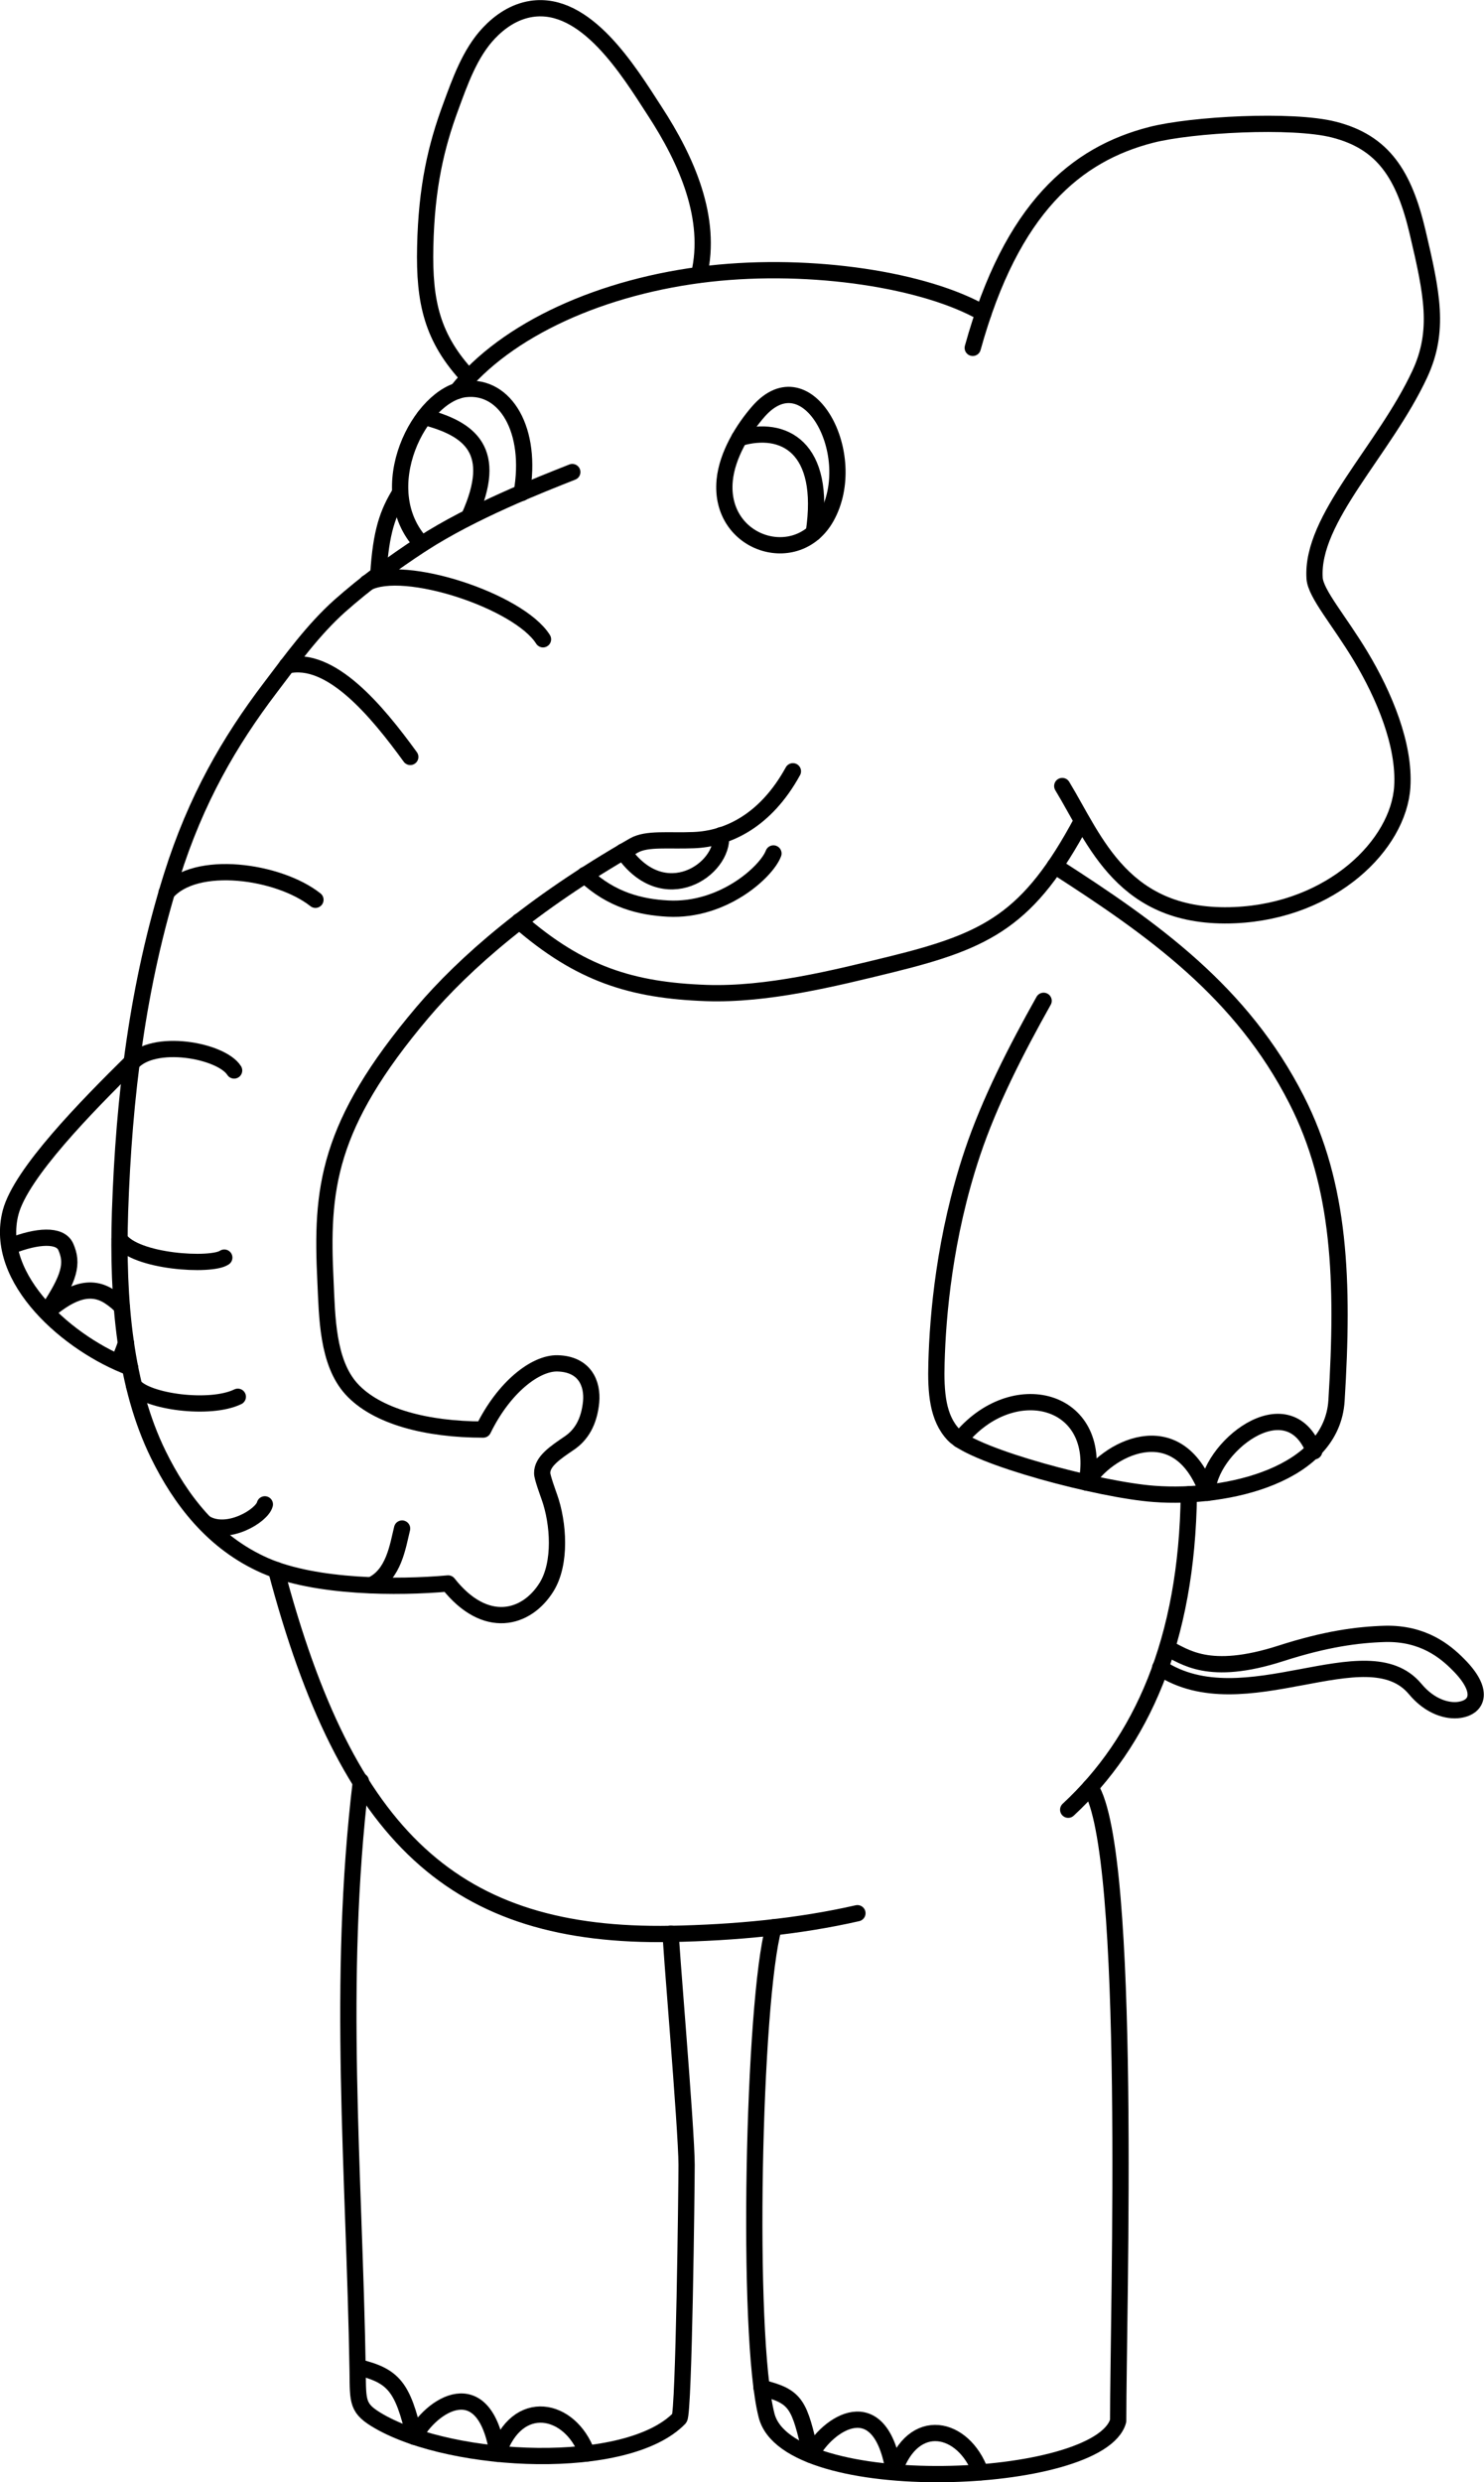 <?xml version="1.0" encoding="UTF-8"?>
<!DOCTYPE svg PUBLIC "-//W3C//DTD SVG 1.1//EN" "http://www.w3.org/Graphics/SVG/1.1/DTD/svg11.dtd">
<!-- Creator: CorelDRAW X6 -->
<svg xmlns="http://www.w3.org/2000/svg" xml:space="preserve" width="72.447mm" height="121.113mm" version="1.1" style="shape-rendering:geometricPrecision; text-rendering:geometricPrecision; image-rendering:optimizeQuality; fill-rule:evenodd; clip-rule:evenodd"
viewBox="0 0 7245 12111"
 xmlns:xlink="http://www.w3.org/1999/xlink">
 <defs>
  <style type="text/css">
   <![CDATA[
    .str0 {stroke:black;stroke-width:79.37;stroke-linecap:round;stroke-linejoin:round}
    .fil0 {fill:none}
   ]]>
  </style>
 </defs>
 <g id="lineart">
  <g id="_749195504">
   <path class="fil0 str0" d="M2289 1842c-180,-192 -219,-369 -213,-637 6,-296 55,-495 123,-680 46,-125 95,-266 188,-364 52,-55 122,-105 208,-118 266,-40 474,302 601,498 158,242 282,525 217,799"/>
   <path class="fil0 str0" d="M4749 1697c190,-686 506,-945 870,-1039 197,-51 690,-78 893,-26 241,61 343,220 409,501 70,298 109,481 10,693 -173,371 -532,704 -513,995 5,76 120,206 225,381 114,190 216,431 203,637 -18,282 -343,605 -817,626 -547,24 -682,-365 -843,-630"/>
   <path class="fil0 str0" d="M3703 2007c-76,87 -153,213 -165,336 -30,314 355,434 497,179 168,-302 -92,-788 -332,-515z"/>
   <path class="fil0 str0" d="M3610 2137c215,-64 426,43 363,462"/>
   <path class="fil0 str0" d="M2547 2405c54,-306 -79,-528 -274,-507 -222,23 -463,488 -214,756"/>
   <path class="fil0 str0" d="M2072 2034c222,58 365,164 218,488"/>
   <path class="fil0 str0" d="M1847 2802c13,-209 46,-300 107,-399"/>
   <path class="fil0 str0" d="M2232 1907c239,-301 709,-513 1233,-572 501,-56 1055,31 1336,193"/>
   <path class="fil0 str0" d="M2535 4495c296,257 548,337 914,350 296,10 621,-71 903,-140 471,-116 672,-218 930,-700"/>
   <path class="fil0 str0" d="M2855 4269c130,123 273,157 406,164 269,14 481,-179 515,-269"/>
   <path class="fil0 str0" d="M3042 4155c200,288 494,85 478,-80"/>
   <path class="fil0 str0" d="M5150 4225c483,310 912,615 1180,1141 214,419 231,885 195,1467 -22,361 -528,483 -890,456 -264,-19 -876,-181 -979,-288 -79,-83 -88,-207 -84,-351 6,-230 39,-618 175,-1024 84,-251 215,-506 348,-743"/>
   <path class="fil0 str0" d="M643 5181c-219,216 -540,542 -591,734 -86,328 288,647 583,757"/>
   <path class="fil0 str0" d="M54 6079c127,-50 239,-58 267,4 36,81 21,150 -92,318 93,-78 200,-146 308,-73 25,17 44,33 58,50m20 175c-9,29 -22,60 -36,94"/>
   <path class="fil0 str0" d="M4685 7025c259,-320 701,-204 620,209 87,-154 442,-358 590,50 -1,-214 391,-535 521,-203"/>
   <path class="fil0 str0" d="M5804 7291c-9,715 -232,1208 -589,1539m-1029 505c-285,65 -594,95 -912,101 -1050,18 -1579,-464 -1926,-1776"/>
   <path class="fil0 str0" d="M5699 8042c84,38 198,140 555,25 218,-70 372,-91 509,-95 185,-4 293,85 357,150 127,127 96,208 4,221 -54,8 -141,-13 -215,-102 -237,-284 -836,166 -1245,-104"/>
   <path class="fil0 str0" d="M1540 4390c-178,-141 -586,-200 -727,-34"/>
   <path class="fil0 str0" d="M1143 5223c-63,-99 -396,-159 -501,-35"/>
   <path class="fil0 str0" d="M1095 6136c-63,44 -435,22 -511,-90"/>
   <path class="fil0 str0" d="M655 6762c63,77 370,119 506,53"/>
   <path class="fil0 str0" d="M1002 7432c108,66 277,-36 291,-92"/>
   <path class="fil0 str0" d="M1813 7734c110,-51 129,-191 150,-276"/>
   <path class="fil0 str0" d="M1401 3247c213,-50 438,220 602,446"/>
   <path class="fil0 str0" d="M1792 2844c180,-97 742,89 859,275"/>
   <path class="fil0 str0" d="M3275 9435c-6,-2 77,953 77,1128 0,108 -13,1210 -35,1236 -255,264 -1103,223 -1465,16 -110,-63 -104,-93 -106,-245 -16,-981 -102,-1894 16,-2879"/>
   <path class="fil0 str0" d="M5323 8720c206,317 136,2551 136,3092 -89,320 -1617,382 -1717,-28 -100,-392 -64,-2023 35,-2380"/>
   <path class="fil0 str0" d="M1748 11550c174,42 218,96 275,340 79,-153 342,-330 407,83 94,-282 354,-227 436,-2"/>
   <path class="fil0 str0" d="M3718 11651c174,42 184,83 241,327 79,-153 340,-329 405,84 94,-282 341,-225 423,1"/>
   <path class="fil0 str0" d="M2794 2303c-159,63 -485,190 -734,351 -146,95 -280,195 -401,302 -130,116 -236,263 -340,400 -199,262 -363,545 -480,917 -168,534 -234,1079 -253,1639 -14,433 24,853 187,1185 107,218 266,430 521,542 247,108 648,109 894,87 182,231 383,174 480,18 73,-117 59,-314 14,-440 -7,-20 -35,-96 -35,-116 -1,-58 65,-101 134,-148 55,-38 95,-99 105,-200 8,-88 -30,-185 -165,-188 -107,-2 -261,116 -362,323 -274,0 -521,-63 -644,-199 -117,-130 -118,-351 -126,-525 -22,-448 6,-759 474,-1312 202,-238 533,-529 1032,-814 63,-36 169,-21 291,-26 166,-6 352,-94 485,-336"/>
  </g>
 </g>
</svg>
